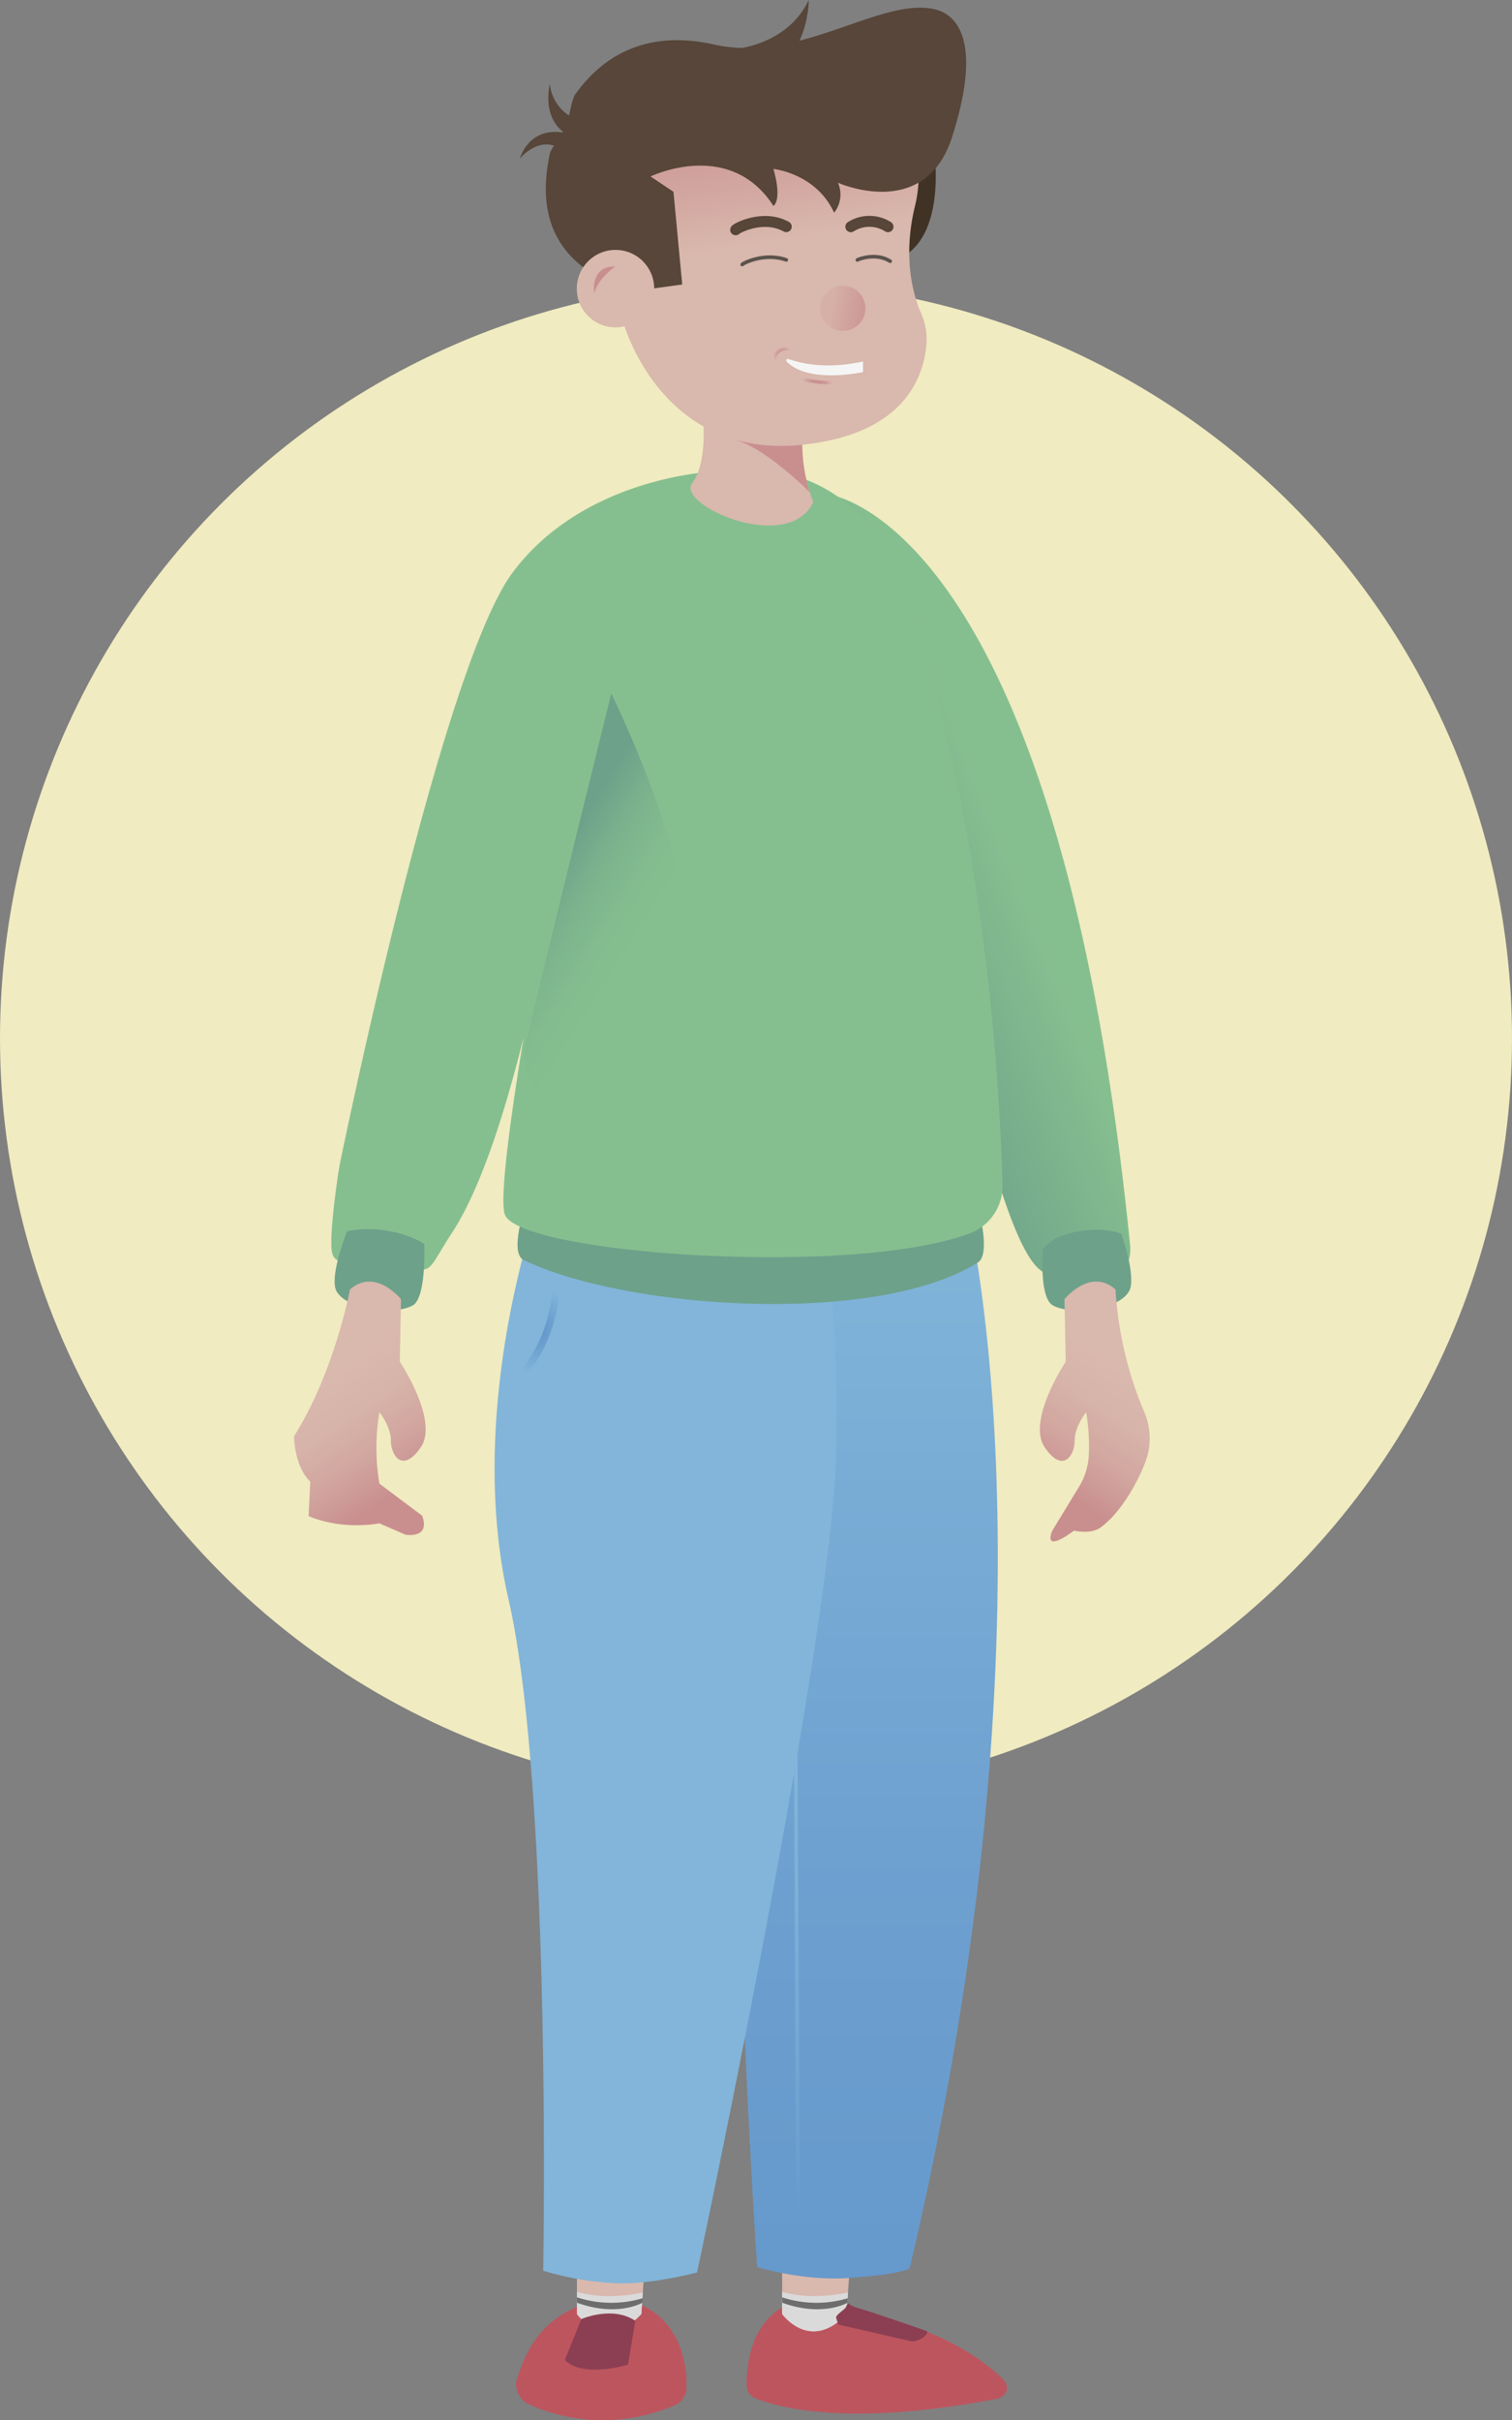 <svg xmlns="http://www.w3.org/2000/svg" xmlns:xlink="http://www.w3.org/1999/xlink" viewBox="0 0 414.76 663.52"><rect x="0" y="0" width="414.76" height="663.52" fill="#808080" stroke="none"/><defs><style>.cls-1{fill:#f0ebc0;}.cls-2{fill:#bd555f;}.cls-3{fill:#403326;}.cls-4{fill:#d9b8ad;}.cls-5{fill:#dadada;}.cls-6{fill:#6d6d6d;}.cls-7{fill:#8c3f52;}.cls-8{fill:url(#linear-gradient);}.cls-19,.cls-20,.cls-21,.cls-25,.cls-26,.cls-9{fill:none;stroke-miterlimit:10;}.cls-9{stroke:url(#linear-gradient-2);}.cls-10{fill:#82b5d9;}.cls-11{fill:#6da18a;}.cls-12{fill:url(#linear-gradient-3);}.cls-13{fill:#86bf8f;}.cls-14{fill:#c98f8f;}.cls-15{fill:url(#linear-gradient-4);}.cls-16{fill:#574639;}.cls-17{fill:url(#linear-gradient-5);}.cls-18{fill:#f5f5f5;}.cls-19,.cls-20,.cls-21,.cls-25,.cls-26{stroke-linecap:round;}.cls-19,.cls-20{stroke-width:0.92px;}.cls-19{stroke:url(#radial-gradient);}.cls-20{stroke:url(#radial-gradient-2);}.cls-21{stroke:#5b534c;}.cls-22{fill:url(#linear-gradient-6);}.cls-23{fill:url(#linear-gradient-7);}.cls-24{fill:url(#linear-gradient-8);}.cls-25{stroke-width:2px;stroke:url(#radial-gradient-3);}.cls-26{stroke:#574639;stroke-width:3px;}</style><linearGradient id="linear-gradient" x1="237.42" y1="332.91" x2="237.42" y2="624.67" gradientUnits="userSpaceOnUse"><stop offset="0" stop-color="#82b5d9"/><stop offset="0.59" stop-color="#6ea1d0"/><stop offset="1" stop-color="#69c"/></linearGradient><linearGradient id="linear-gradient-2" x1="218.6" y1="474.07" x2="218.6" y2="612.57" gradientUnits="userSpaceOnUse"><stop offset="0" stop-color="#82b5d9"/><stop offset="0.37" stop-color="#7db0d7"/><stop offset="0.82" stop-color="#6ea1d0"/><stop offset="1" stop-color="#69c"/></linearGradient><linearGradient id="linear-gradient-3" x1="231.87" y1="257.16" x2="309.58" y2="226.04" gradientUnits="userSpaceOnUse"><stop offset="0" stop-color="#6da18a"/><stop offset="0.61" stop-color="#86bf8f"/></linearGradient><linearGradient id="linear-gradient-4" x1="219.32" y1="114.88" x2="202.98" y2="13.68" gradientUnits="userSpaceOnUse"><stop offset="0.48" stop-color="#d9b8ad"/><stop offset="0.64" stop-color="#d2a6a0"/><stop offset="0.85" stop-color="#cb9593"/><stop offset="1" stop-color="#c98f8f"/></linearGradient><linearGradient id="linear-gradient-5" x1="228.07" y1="84.07" x2="240.3" y2="85.94" gradientUnits="userSpaceOnUse"><stop offset="0" stop-color="#d6b0a7"/><stop offset="0.15" stop-color="#d4aba3"/><stop offset="1" stop-color="#c98f8f"/></linearGradient><radialGradient id="radial-gradient" cx="214.68" cy="97.35" r="2.57" gradientUnits="userSpaceOnUse"><stop offset="0" stop-color="#c98f8f"/><stop offset="0.33" stop-color="#ca9392"/><stop offset="0.62" stop-color="#cf9d9a"/><stop offset="0.9" stop-color="#d6b0a7"/><stop offset="1" stop-color="#d9b8ad"/></radialGradient><radialGradient id="radial-gradient-2" cx="224.26" cy="104.27" r="4.08" xlink:href="#radial-gradient"/><linearGradient id="linear-gradient-6" x1="149.84" y1="240.08" x2="184.27" y2="261.62" gradientUnits="userSpaceOnUse"><stop offset="0" stop-color="#6da18a"/><stop offset="0" stop-color="#6da18a"/><stop offset="0.26" stop-color="#7bb28d"/><stop offset="0.54" stop-color="#83bc8e"/><stop offset="0.89" stop-color="#86bf8f"/></linearGradient><linearGradient id="linear-gradient-7" x1="91.55" y1="377.26" x2="111.71" y2="407.21" gradientUnits="userSpaceOnUse"><stop offset="0" stop-color="#d9b8ad"/><stop offset="0.3" stop-color="#d7b4aa"/><stop offset="0.63" stop-color="#d2a7a0"/><stop offset="0.97" stop-color="#ca9191"/><stop offset="1" stop-color="#c98f8f"/></linearGradient><linearGradient id="linear-gradient-8" x1="226.52" y1="374.8" x2="246.96" y2="405.17" gradientTransform="matrix(-1, 0, 0, 1, 532.89, 0)" xlink:href="#linear-gradient-7"/><radialGradient id="radial-gradient-3" cx="146.88" cy="364.65" r="11.83" gradientUnits="userSpaceOnUse"><stop offset="0.18" stop-color="#69c"/><stop offset="1" stop-color="#82b5d9"/></radialGradient></defs><g id="Layer_2" data-name="Layer 2"><g id="Layer_1-2" data-name="Layer 1"><circle class="cls-1" cx="207.38" cy="284.67" r="207.38"/><path class="cls-2" d="M215.72,632.07s-10.93,3.7-10.92,21.87a3.82,3.82,0,0,0,2.42,3.56c6.07,2.38,24.79,8,66,.18,2.95-.55,3.95-3.35,2-5.31-5.73-5.72-18.54-15.07-43.62-19.38Z"/><path class="cls-2" d="M145,659.12c-2.36-1-4.07-4.36-3.24-6.8,2-6,5.14-15.24,17-20.08,16-6.55,30.16,4.26,29.53,22.56a5.07,5.07,0,0,1-3,4.5A49.38,49.38,0,0,1,145,659.12Z"/><path class="cls-3" d="M245.83,71s12.43-2.11,10.71-27.55S232.63,50.72,245.83,71Z"/><path class="cls-4" d="M158.26,614.74V634.4s7.67,10.67,17.67,0l1.33-19.66Z"/><path class="cls-5" d="M158.26,628.32v6.08s7.67,10.67,17.67,0l.4-5.92a44.89,44.89,0,0,1-9,1A33.34,33.34,0,0,1,158.26,628.32Z"/><path class="cls-6" d="M158.26,629.82a30.32,30.32,0,0,0,18,.26l-.08,1.23s-6.77,4-17.88,0Z"/><path class="cls-4" d="M214.55,614.74V634.4s7.67,10.67,17.67,0l1.33-19.66Z"/><path class="cls-5" d="M214.55,628.32v6.08s7.67,10.67,17.67,0l.4-5.92a44.85,44.85,0,0,1-9,1A33.38,33.38,0,0,1,214.55,628.32Z"/><path class="cls-6" d="M214.55,629.82a30.32,30.32,0,0,0,18,.26l-.08,1.23s-6.77,4-17.88,0Z"/><path class="cls-7" d="M154.93,647l4.54-11.22s8.55-3.75,14.81.49l-2,12S160.07,652.12,154.93,647Z"/><path class="cls-8" d="M265.59,332.91s26.43,109.27-16.07,289c0,0-2.71,1.74-17.34,2.64-12.17.75-24.48-3-24.48-3s-11.46-167.31-4.12-282.89Z"/><line class="cls-9" x1="218.26" y1="474.07" x2="218.95" y2="612.57"/><path class="cls-10" d="M147.53,330.74s-20,55.66-8.05,107.66S149,622.52,149,622.52A81.57,81.57,0,0,0,170.6,626c9.5,0,20.61-3,20.61-3s37-173.33,38.14-224.11c1.05-45.21-4.38-65.94-4.38-65.94Z"/><path class="cls-11" d="M268.26,346.11c-27.78,17.5-96.74,12.89-124.67-.72-3.89-1.9.45-14.65.45-14.65H268.26S271.93,343.8,268.26,346.11Z"/><path class="cls-12" d="M226.77,135.45S289.9,141,310,341.39a10.46,10.46,0,0,1-5.11,10.11c-4.33,2.51-11.05,3.63-19.74-3.49C269.15,334.9,250,208.9,226.77,135.45Z"/><path class="cls-13" d="M196.7,129.22s-36,1-56,27.63c-17.9,23.87-42,135.93-47.33,161.51-.79,3.79-3.29,21.54-2.22,25.27,1.13,3.95,6.57,2,10.78-.23,5.08-2.63,9.78,2.74,12.22,4,4,2.06,4.38-1.1,9.78-9.33,22.35-34.07,35.61-140.33,35.61-140.33s-24.79,123.94-21.07,135.17c3.53,10.69,94.3,17.4,127.4,5.29A13.88,13.88,0,0,0,275,324.8c-.67-25-4.65-102.81-28.21-165.59C236.43,131.61,213.47,126.47,196.7,129.22Z"/><path class="cls-11" d="M116.39,341.07s-3.3-2.5-10.21-3.67a29.16,29.16,0,0,0-11,.17s-5.08,12.79-2.8,16.53c3.26,5.36,16.51,6.39,20.92,3.73C117,355.58,116.39,341.07,116.39,341.07Z"/><path class="cls-4" d="M192.74,113.4s1.64,13.13-2.87,19.07,26.46,19.7,33.22,5.13a43.35,43.35,0,0,1-2.66-21.74C222.07,103.55,191.92,101.71,192.74,113.4Z"/><path class="cls-14" d="M220.06,121.94a47.89,47.89,0,0,0,2,12.95s-11.45-11.52-19.82-14.16C194.06,118.14,226,110.41,220.06,121.94Z"/><path class="cls-15" d="M170.89,88.07s10,37.84,48.93,33.89c28.37-2.87,33.62-18.7,34.32-27.74a17.5,17.5,0,0,0-1.51-8.4c-2-4.64-5.14-14.93-1.64-29.36,4.88-20.08-8.8-36.72-8.8-36.72l-71.72,8.6Z"/><path class="cls-16" d="M187.14,78l-2.4-25.42-6.28-4.2s21.69-10.54,33.7,8.08c0,0,2.49-1.34,0-10.14,0,0,11.67,1.15,16.65,12a8,8,0,0,0,1.05-8.22s23.81,10.71,31.27-12.44,3.39-33.63-5.38-35.26c-14.88-2.76-36.64,15-59.75,9.83-20.85-4.69-32.09,5.2-38.09,13.47-1.26,1.74-1.43,5.74-2.84,9.1-1.32,3.12-3.91,5.6-4.3,7.55C149,51.09,148,64.52,160.52,73.67L176,71.19l2.85,7.94Z"/><circle class="cls-4" cx="168.84" cy="79.13" r="10.62"/><circle class="cls-17" cx="231.19" cy="84.54" r="6.19"/><path class="cls-18" d="M236.74,99.09V102s-14.82,3.32-20.93-2.84a.46.46,0,0,1,.49-.75C219.15,99.47,226.37,101.4,236.74,99.09Z"/><path class="cls-16" d="M155,36.48s-9-2.62-12.46,7.06c0,0,5.75-7.15,11.91-2.21S155,36.48,155,36.48Z"/><path class="cls-16" d="M160.29,36.88l-3.47.64s-8.32-2.72-6-14.63a11.68,11.68,0,0,0,9.5,10.47C169.44,35.44,160.29,36.88,160.29,36.88Z"/><path class="cls-14" d="M163,80.45s-1.28-7.51,5.8-7.41C168.84,73,164,76.3,163,80.45Z"/><path class="cls-19" d="M212.34,99.18s-.43-4,4.69-3.65"/><path class="cls-20" d="M219.47,103.6c-2.44,0,6.65,1.82,10,1.23"/><path class="cls-16" d="M197.75,13.75S215,14.26,221.87,0c0,0,0,21.91-19.26,20.78S197.75,13.75,197.75,13.75Z"/><path class="cls-21" d="M203.6,72.52c.09-.29,6-3.4,12.08-1.27"/><path class="cls-21" d="M235.19,71.26c.25-.18,5.08-2.13,9,.36"/><path class="cls-22" d="M167.69,190.07s-17.87,72.2-23.54,96.33C136.84,317.5,231.4,324.57,167.69,190.07Z"/><path class="cls-23" d="M96,353.52s-4.22,22.66-15.34,40.22c0,0,0,8.22,4.45,12.44l-.45,9.45s8,3.89,19.41,2l7.15,3.11s7,1.22,4.56-5.22l-11.71-8.78a58.91,58.91,0,0,1,0-19.57s3.15,3.79,3.15,7.79,3.22,9.11,8.22,1.78-5.78-23.45-5.78-23.45l.34-17.11S102.93,347.4,96,353.52Z"/><path class="cls-11" d="M286.09,342.57s1.84-3.67,9.75-5c7.48-1.26,11.75.67,11.75.67s4.35,12.12,2.07,15.86c-3.26,5.36-16.51,6.39-20.93,3.73C285,355.58,286.09,342.57,286.09,342.57Z"/><path class="cls-24" d="M306,353.52a100.92,100.92,0,0,0,7.77,33.32,18.57,18.57,0,0,1,.94,12.45c-2.05,6.42-7.26,15.45-12.77,19.45-2.15,1.55-5.18,1.29-7.34.89,0,0-8.44,6.55-6,.11L296,407.58a18.33,18.33,0,0,0,2.66-8.37,52.79,52.79,0,0,0-.72-12s-3.15,3.79-3.15,7.79-3.22,9.11-8.22,1.78,5.77-23.45,5.77-23.45L292,356.18S299.1,347.4,306,353.52Z"/><path class="cls-25" d="M141.05,378.93c-.13-.19,11.07-8.29,11.67-28.56"/><path class="cls-7" d="M229.37,635.49l.56,1.79,20.33,4.66s3.9-.55,4.12-2.8c0,0-14.53-5.13-19.21-6.44-3.35-.94-2.11-2.15-3.13-.18C231.63,633.3,229.11,634.65,229.37,635.49Z"/><path class="cls-26" d="M201.8,63c.09-.3,7.39-4.4,13.88-.86"/><path class="cls-26" d="M233.39,62.16a9.53,9.53,0,0,1,10.2,0"/></g></g></svg>